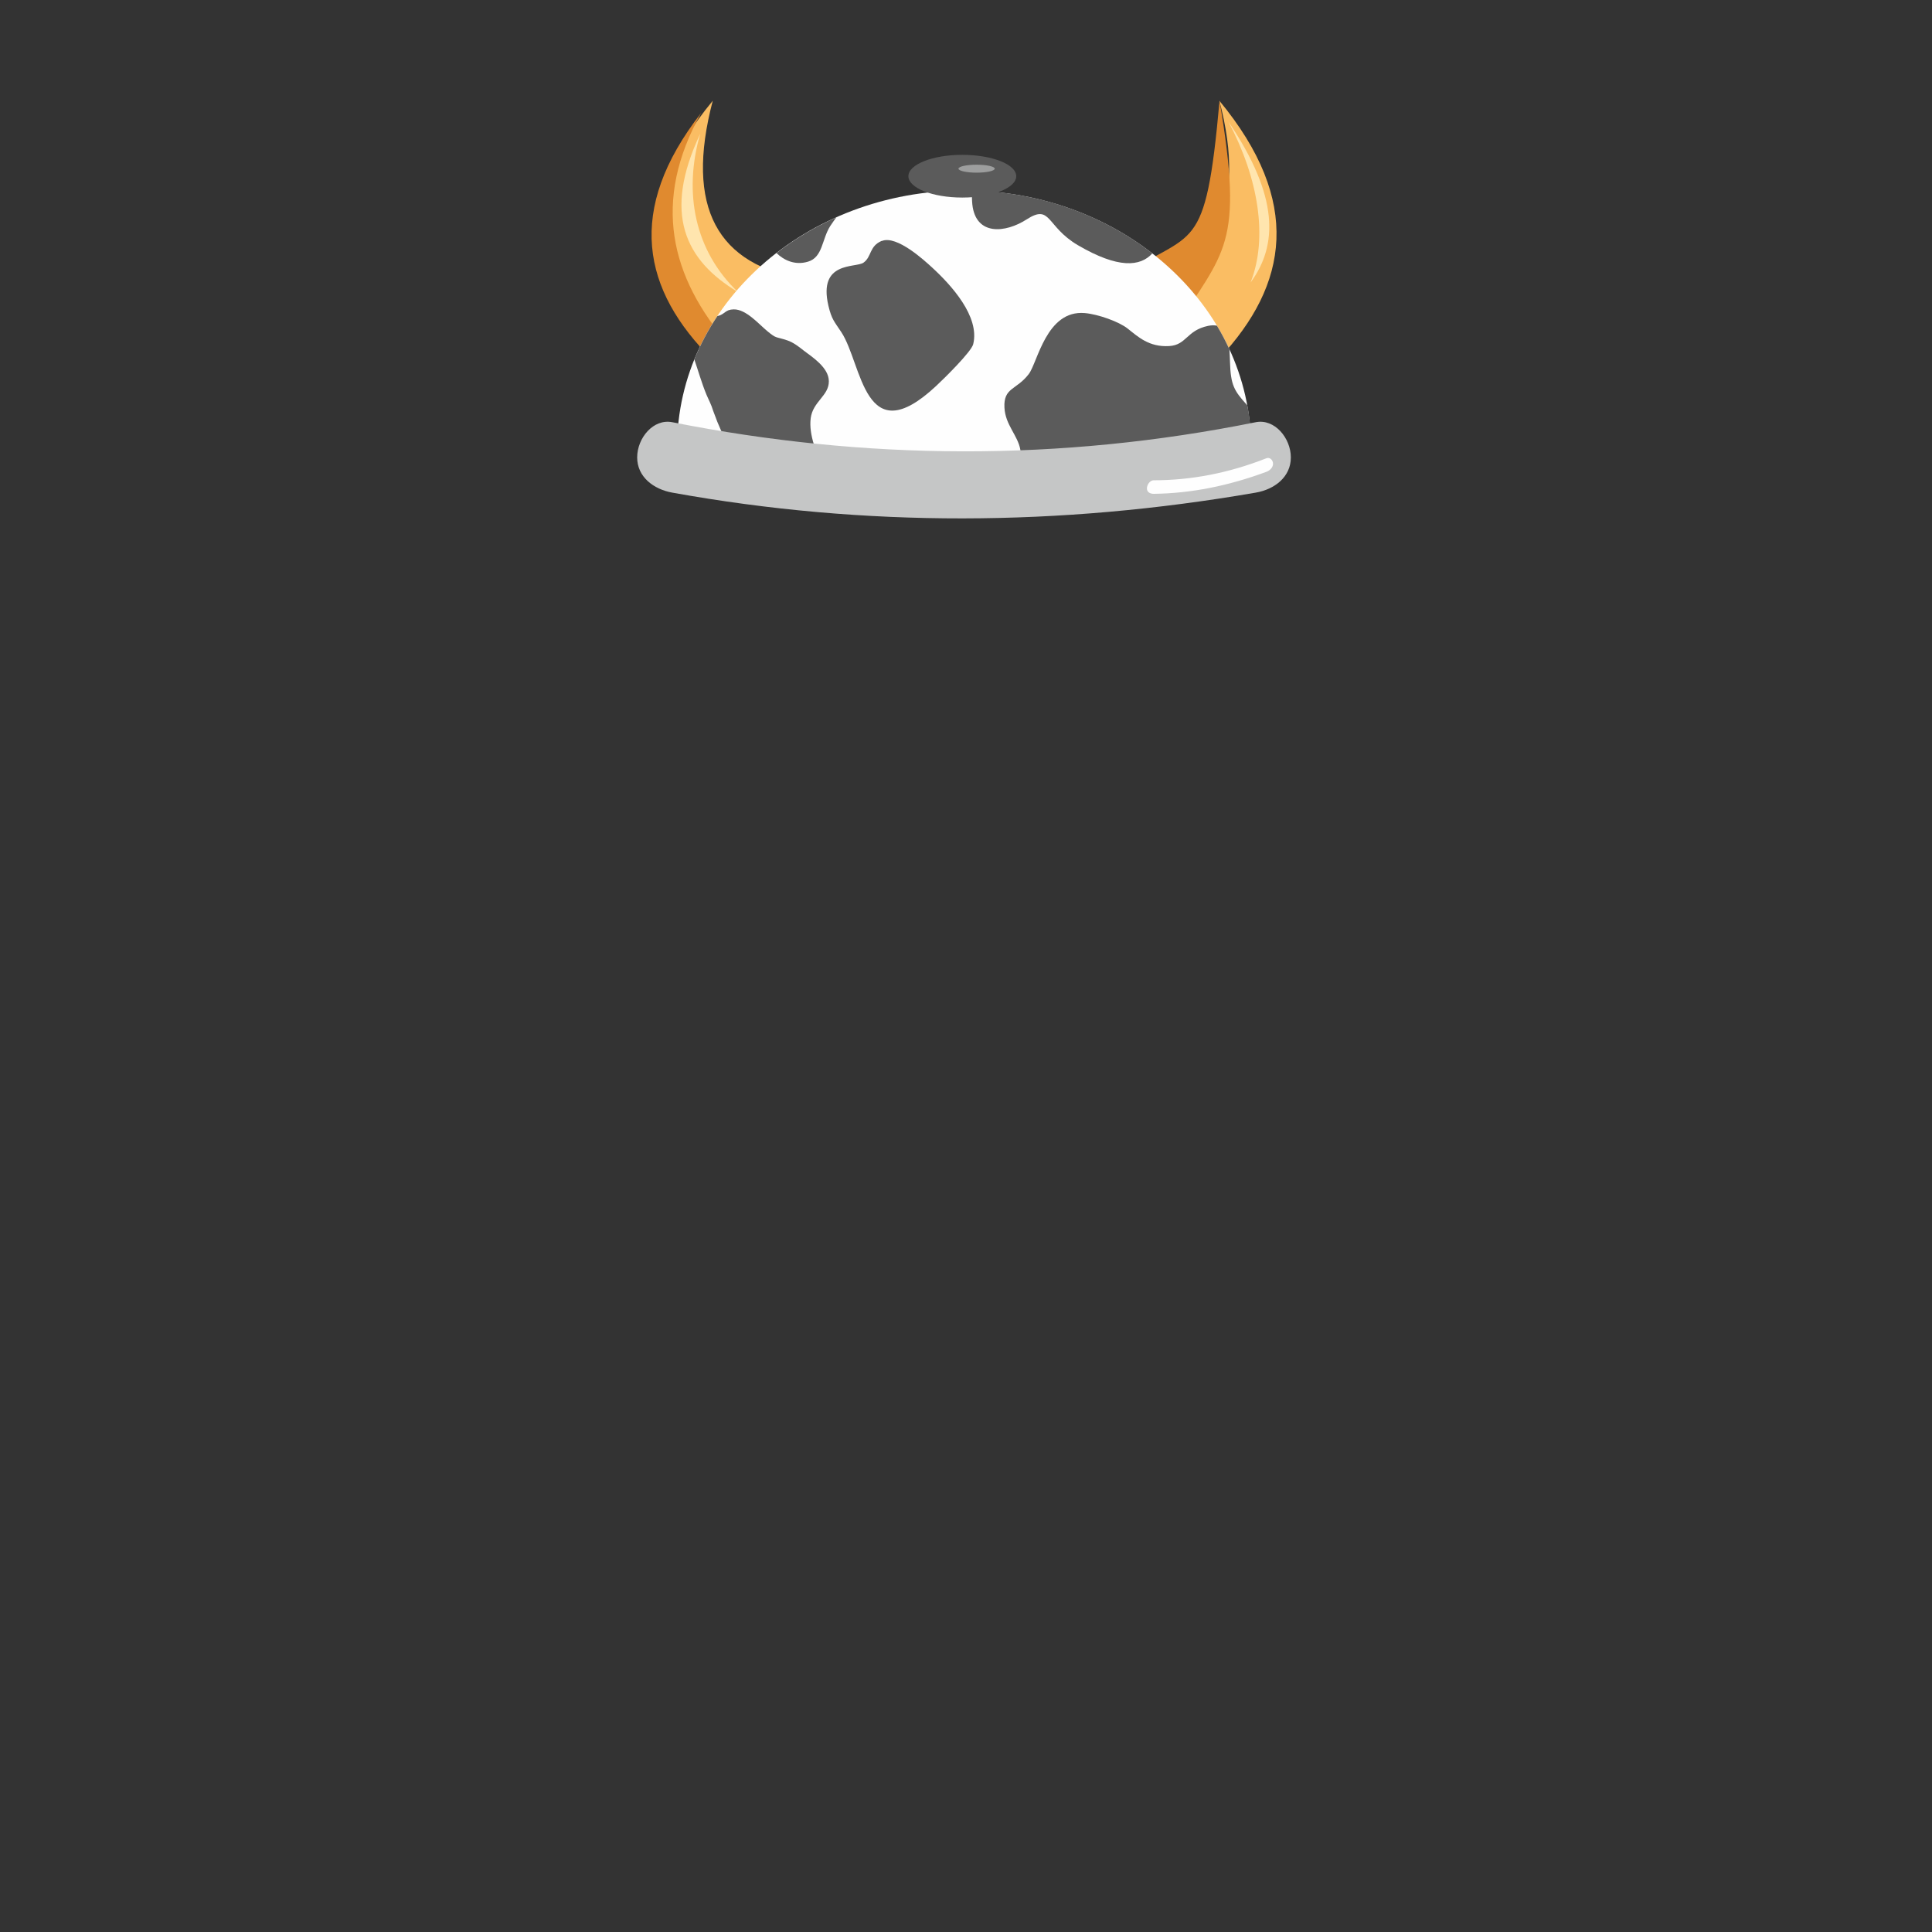 <svg xmlns="http://www.w3.org/2000/svg" width="81.267mm" height="81.267mm" version="1.1" viewBox="0 0 131.14 131.14"><rect x="0" y="0" width="131.14" height="131.14" fill="#333333" stroke="none"/><g><g><path fill="#FABD63" d="M48.38 6.84c-1.91,7.27 0.33,11.17 6.24,12.11l-6.24 5.37c-4.68,-5 -5.64,-10.65 0,-17.48z"></path><path fill="#FABD63" d="M82.77 6.84c1.91,7.27 -0.33,11.17 -6.24,12.11l6.24 5.37c4.68,-5 5.64,-10.65 0,-17.48z"></path><path fill="#E08A2F" d="M49.52 23.45l-1.14 0.99c-4.8,-4.75 -5.92,-10.18 -0.79,-16.77 -3.34,5.98 -2.12,11.13 1.93,15.78z"></path><path fill="#FFE5AE" d="M50.1 19.83c-3.61,-2.16 -5.13,-5.33 -2.57,-10.75 -1.16,4.01 -0.37,7.96 2.57,10.75z"></path><path fill="#FFE5AE" d="M84.89 19.17c1.85,-2.52 1.93,-5.82 -1.5,-10.9 2.03,3.84 2.69,7.84 1.5,10.9z"></path><path fill="#E08A2F" d="M76.08 18.8l3.65 3.56c3.37,-5.38 4.72,-5.6 3.05,-15.53 -0.96,10.73 -1.76,8.65 -6.7,11.97z"></path></g><path fill="#FEFEFE" d="M65.44 12.93c10.76,0 19.48,7.8 19.48,17.43 0,3.36 -38.96,1.97 -38.96,0 0,-9.63 8.72,-17.43 19.48,-17.43z"></path><g><path fill="#5B5B5B" d="M82.61 22.12c0.31,0.51 0.59,1.05 0.84,1.59 0.02,0.29 0.03,0.59 0.04,0.86 0.04,1.57 0.3,1.97 1.1,2.86 0.03,0.03 0.05,0.06 0.08,0.09 0.09,0.49 0.16,0.98 0.2,1.47 -0.26,0.82 -1.02,1.72 -1.98,2.5 -1.93,0.44 -5.09,0.7 -8.76,0.82 -0.19,-0.08 -0.39,-0.13 -0.6,-0.15 -0.37,-0.03 -0.67,0.06 -0.95,0.19 -1.06,0.02 -2.15,0.03 -3.26,0.03 -0.08,-0.5 0.06,-1.17 -0.06,-1.85 -0.17,-0.98 -1.02,-1.68 -1.08,-2.86 -0.07,-1.38 0.81,-1.18 1.65,-2.28 0.61,-0.8 1.19,-4.36 3.8,-4.14 0.92,0.08 2.33,0.59 2.91,1.05 0.71,0.56 1.45,1.27 2.82,1.19 1.19,-0.07 1.17,-1.06 2.64,-1.37 0.24,-0.05 0.44,-0.05 0.61,-0.01z"></path><path fill="#5B5B5B" d="M65.96 12.93c4.69,0.11 8.96,1.7 12.26,4.27 -0.82,0.9 -2.31,1.05 -5.06,-0.56 -2.16,-1.27 -1.81,-2.82 -3.47,-1.75 -1.44,0.93 -3.45,1.13 -3.69,-1.01 -0.03,-0.31 -0.03,-0.63 -0.03,-0.95z"></path><path fill="#5B5B5B" d="M56.03 31.98c-2.33,-0.15 -4.43,-0.34 -6.1,-0.55 -0.51,-1.07 -1.01,-2.25 -1.24,-2.8l-0.28 -0.74c-0.14,-0.46 -0.31,-0.75 -0.46,-1.11 -0.33,-0.8 -0.56,-1.63 -0.82,-2.38 0.42,-1.03 0.94,-2.01 1.56,-2.94 0.54,-0.13 0.52,-0.45 1.11,-0.46 0.85,-0.02 1.73,1.03 2.3,1.49 0.62,0.51 0.51,0.34 1.33,0.61 0.43,0.14 0.84,0.47 1.13,0.7 0.55,0.42 1.7,1.14 1.7,2.08 0.01,0.98 -1.08,1.37 -1.23,2.5 -0.15,1.14 0.42,2.51 0.99,3.61z"></path><path fill="#5B5B5B" d="M59.85 16.35c-0.86,0.36 -0.67,1.08 -1.24,1.48 -0.53,0.37 -3.09,-0.13 -2.38,2.92 0.22,0.94 0.42,1.1 0.88,1.8 1.43,2.18 1.53,8.22 6.42,3.66 0.56,-0.52 2.41,-2.34 2.53,-2.85 0.46,-1.88 -1.5,-4.02 -2.81,-5.22 -0.45,-0.41 -2.38,-2.21 -3.4,-1.78z"></path><path fill="#5B5B5B" d="M52.7 17.18c1.23,-0.95 2.6,-1.77 4.07,-2.43 -0.14,0.19 -0.28,0.39 -0.42,0.6 -0.57,0.9 -0.5,2.11 -1.5,2.41 -0.89,0.27 -1.65,-0.1 -2.15,-0.59z"></path></g><path fill="#C5C6C6" d="M45.64 28.66c13.1,2.59 26.29,2.68 39.59,0 1.29,-0.26 2.39,1.08 2.39,2.39l0 0c0,1.32 -1.1,2.17 -2.39,2.39 -13.3,2.3 -26.5,2.36 -39.59,0 -1.29,-0.23 -2.39,-1.08 -2.39,-2.39l0 -0c0,-1.32 1.1,-2.65 2.39,-2.39z"></path><ellipse fill="#5B5B5B" cx="65.32" cy="11.96" rx="3.66" ry="1.45"></ellipse><ellipse fill="#9D9E9E" cx="66.29" cy="11.45" rx="1.23" ry="0.27"></ellipse><path fill="#FEFEFE" d="M78.31 32.6c2.53,0 5.07,-0.48 7.64,-1.49 0.25,-0.1 0.46,0.12 0.46,0.37l0 0c0,0.25 -0.21,0.46 -0.46,0.55 -2.57,0.95 -5.11,1.46 -7.64,1.49 -0.25,0 -0.46,-0.12 -0.46,-0.37l0 0c0,-0.25 0.21,-0.55 0.46,-0.55z"></path></g></svg>